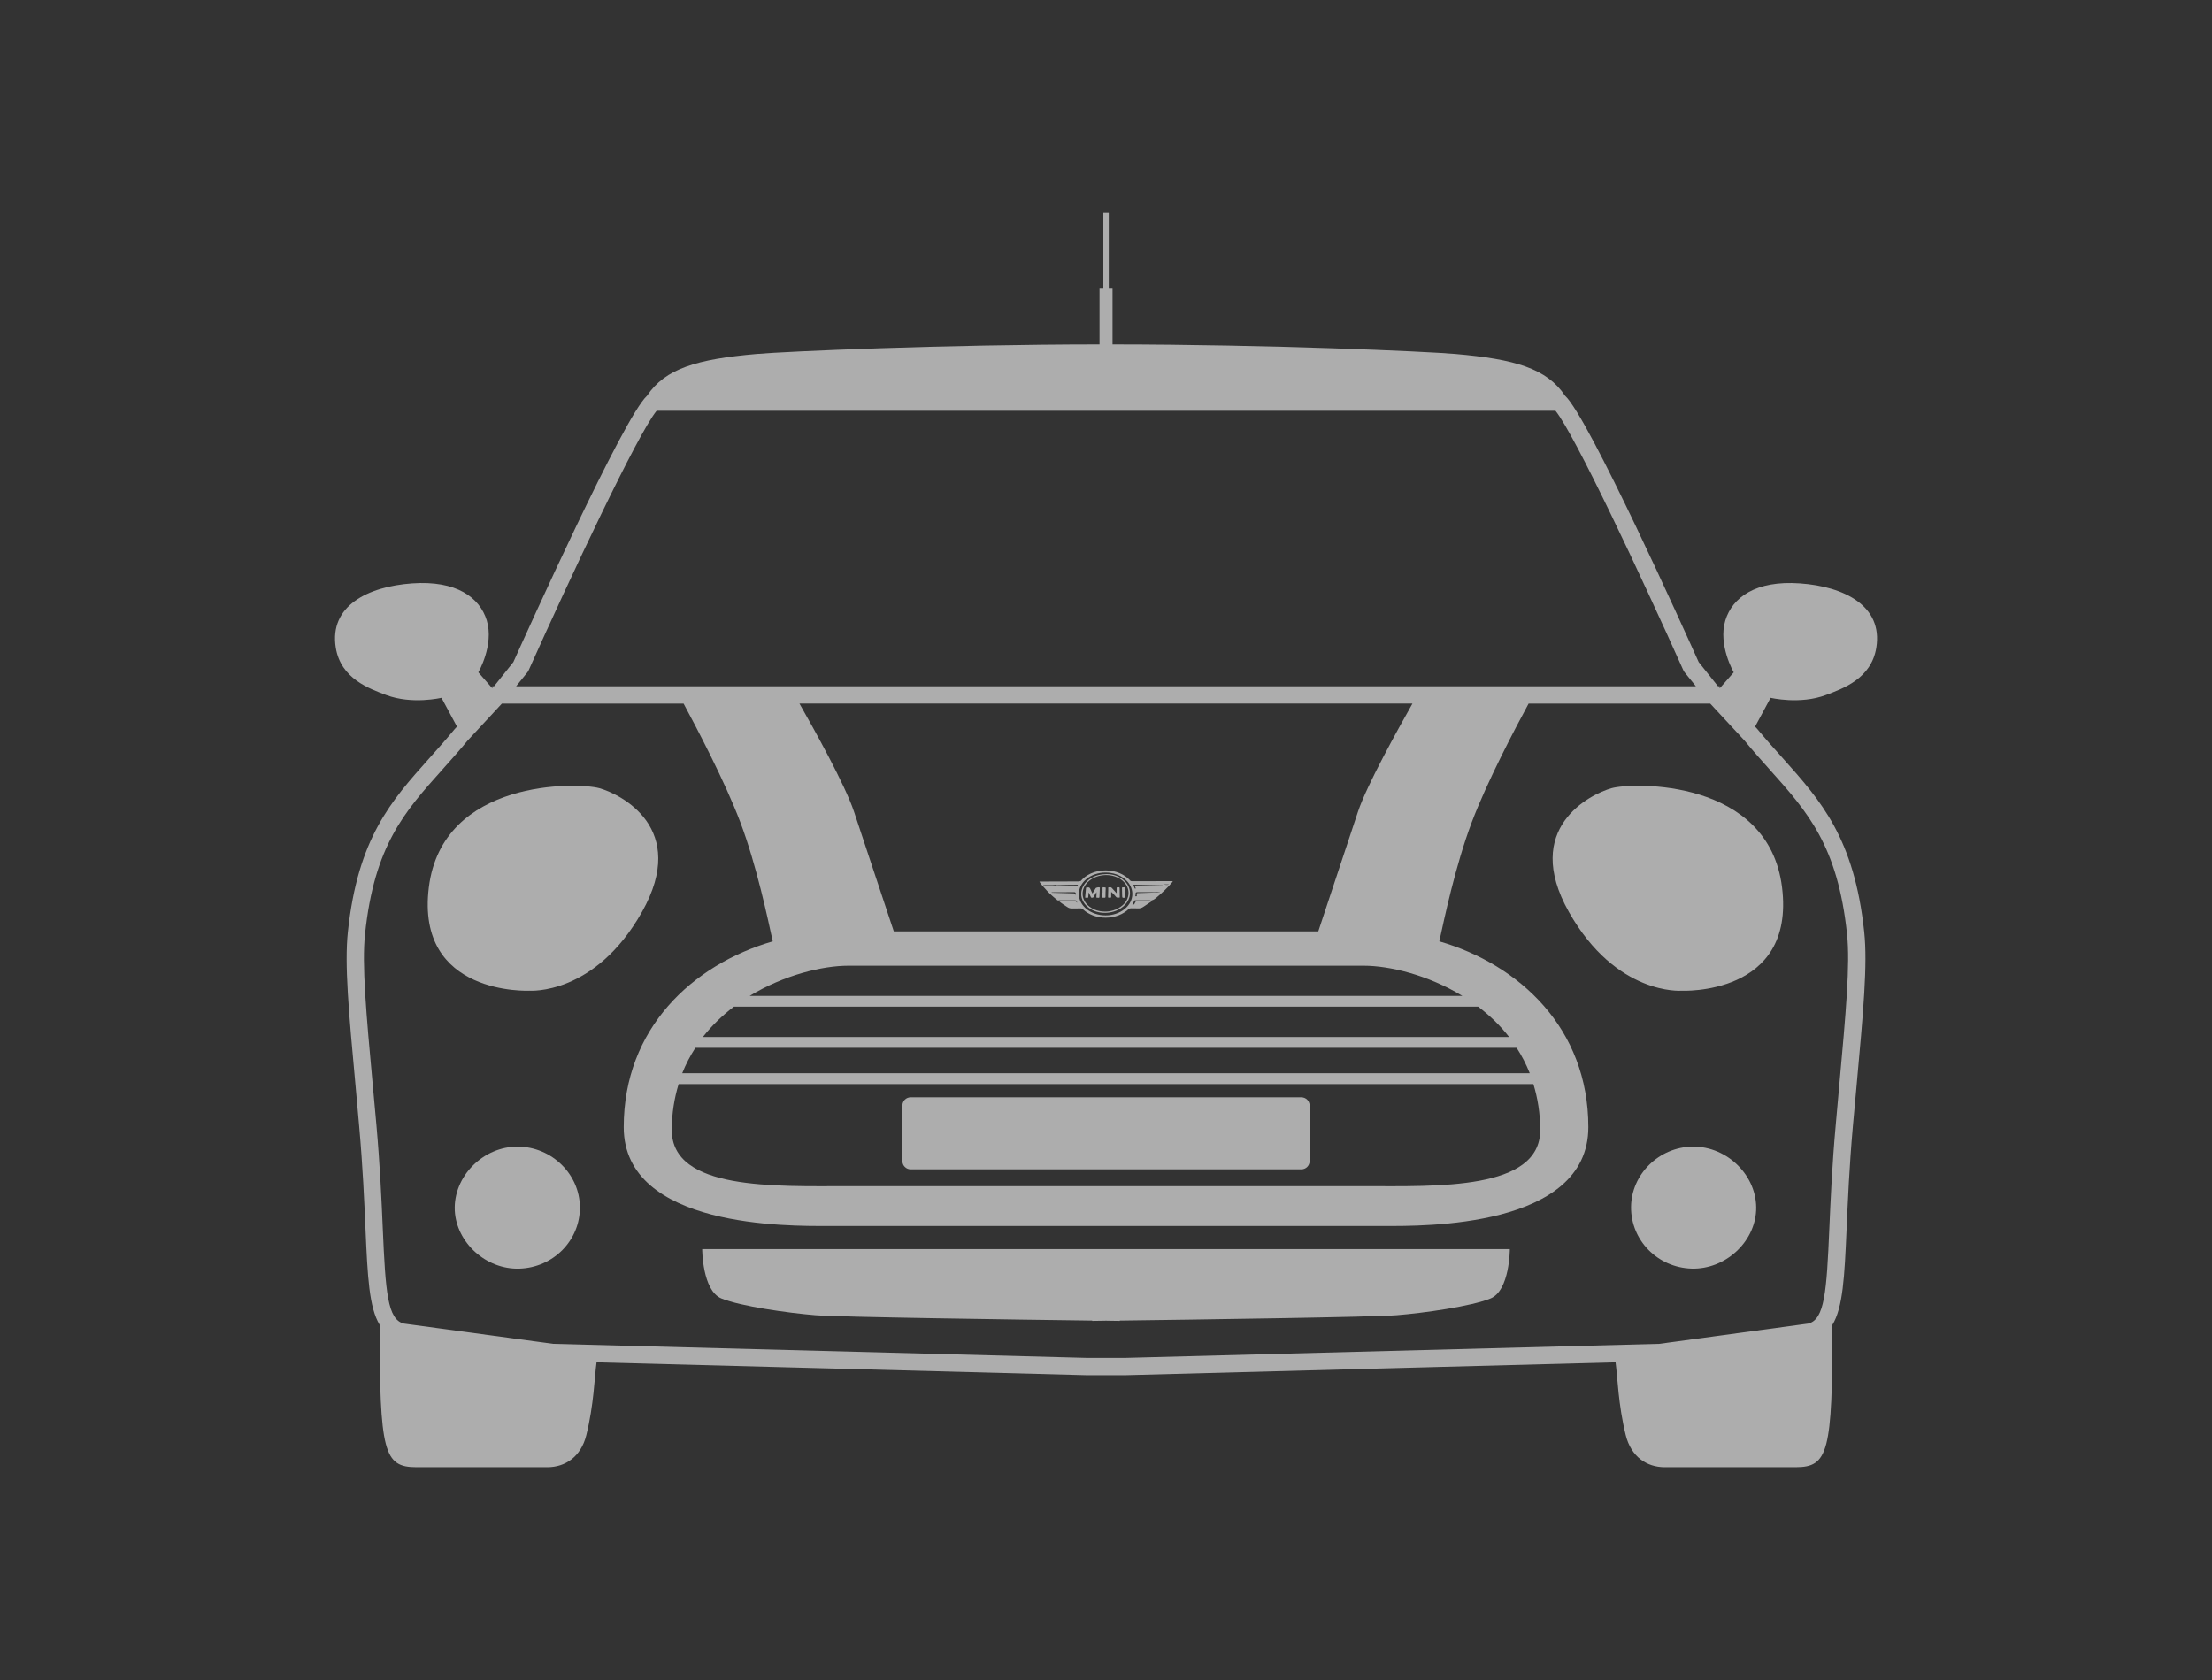 <?xml version="1.0" encoding="utf-8"?>
<!-- Generator: Adobe Illustrator 16.0.0, SVG Export Plug-In . SVG Version: 6.00 Build 0)  -->
<!DOCTYPE svg PUBLIC "-//W3C//DTD SVG 1.1//EN" "http://www.w3.org/Graphics/SVG/1.1/DTD/svg11.dtd">
<svg version="1.1" id="Layer_1" xmlns="http://www.w3.org/2000/svg" xmlns:xlink="http://www.w3.org/1999/xlink" x="0px" y="0px"
	 width="68.354px" height="51.926px" viewBox="0 0 68.354 51.926" enable-background="new 0 0 68.354 51.926" xml:space="preserve">
<rect x="0" y="0" width="68.354" height="51.926" fill="#333333" stroke="none"/>
<g>
	<rect x="0" fill="none" width="68.354" height="51.928"/>
</g>
<g opacity="0.6">
	<path fill="#FFFFFF" d="M16.011,35.437c-1.083-0.01-2.005,0.923-1.958,1.973c0.05,0.996,0.968,1.829,1.994,1.798
		c1.053-0.032,1.881-0.875,1.873-1.903C17.911,36.29,17.053,35.447,16.011,35.437z"/>
	<path fill="#FFFFFF" d="M18.522,24.36c-0.651-0.184-4.855-0.302-5.271,3.066c-0.416,3.363,3.108,3.192,3.108,3.192
		s2.02,0.156,3.48-2.435C21.301,25.59,19.174,24.542,18.522,24.36z"/>
	<path fill="#FFFFFF" d="M52.309,35.437c-1.042,0.01-1.899,0.853-1.907,1.867c-0.007,1.028,0.82,1.871,1.87,1.903
		c1.028,0.031,1.947-0.802,1.995-1.798C54.316,36.36,53.393,35.427,52.309,35.437z"/>
	<path fill="#FFFFFF" d="M49.798,24.36c-0.651,0.183-2.779,1.23-1.318,3.824c1.462,2.591,3.479,2.435,3.479,2.435
		s3.524,0.171,3.109-3.192C54.654,24.058,50.449,24.176,49.798,24.36z"/>
	<path fill="#FFFFFF" d="M35.43,27.234c-0.151,0-0.302,0-0.453,0c-0.024,0-0.039-0.006-0.056-0.022c0,0,0,0,0.002,0
		c-0.168-0.188-0.445-0.312-0.758-0.312c-0.332,0-0.621,0.138-0.785,0.347c0.006-0.01,0.01-0.017,0.015-0.024
		c-0.016,0.007-0.032,0.018-0.049,0.018c-0.409,0.002-0.816,0.002-1.226,0.004c0.021,0.049,0.062,0.089,0.097,0.132
		c0.097,0.113,0.197,0.224,0.312,0.322c0.02,0.018,0.043,0.037,0.064,0.055c0.003,0,0.005,0.003,0.009,0.007
		c0,0,0.003,0,0.003,0.003c0.022,0.015,0.046,0.028,0.062,0.051c0,0,0.002,0.005,0.002,0.005c0.013,0,0.021,0.005,0.03,0.013
		c0.001,0,0.006,0,0.009,0.002c0.006-0.02,0.022-0.01,0.035-0.01c0.158,0,0.318,0,0.478,0c0.048,0,0.063,0.016,0.059,0.078
		c-0.011-0.042-0.039-0.042-0.068-0.045c-0.161-0.01-0.321-0.006-0.481-0.023c-0.006,0-0.012,0.003-0.016,0.006
		c0.079,0.075,0.175,0.131,0.264,0.191c0.048,0.035,0.099,0.047,0.159,0.045c0.087-0.003,0.172-0.003,0.259-0.003
		c0.021,0,0.038,0.005,0.054,0.02c0.005,0.006,0.012,0.008,0.019,0.014c0.169,0.155,0.417,0.254,0.696,0.254
		c0.295,0,0.556-0.11,0.726-0.282c0.037-0.01,0.075-0.01,0.117-0.008c0.047,0.003,0.097-0.002,0.145,0.003
		c0.068,0.005,0.129-0.013,0.184-0.053c0.083-0.058,0.169-0.113,0.252-0.169c0.008-0.005,0.017-0.008,0.026-0.01
		c-0.035-0.029-0.061-0.008-0.083-0.01c-0.132,0.008-0.263,0.016-0.394,0.022c-0.036,0.002-0.054,0.011-0.065,0.043
		c-0.014,0.035-0.029,0.073-0.083,0.06l-0.001,0.001c0.025-0.041,0.047-0.083,0.062-0.128c0.006-0.003,0.012-0.006,0.021-0.006
		c0.152,0,0.305,0,0.459,0c0.074,0.013,0.127-0.022,0.183-0.067c0.18-0.149,0.349-0.305,0.497-0.481
		c0.011-0.013,0.028-0.024,0.024-0.045c-0.176,0.001-0.353,0.001-0.527,0.001C35.615,27.233,35.523,27.233,35.43,27.234z
		 M33.238,27.671c0-0.066-0.049-0.062-0.099-0.062c-0.208-0.005-0.417-0.012-0.624-0.018c-0.007,0-0.017,0.003-0.019-0.014
		c0.015,0,0.029-0.001,0.042-0.001c0.218,0,0.436,0,0.654-0.003c0.029,0,0.043,0.011,0.049,0.025c0,0-0.003,0.019-0.003,0.028
		c0,0.016,0.004,0.032,0.006,0.047C33.241,27.675,33.238,27.671,33.238,27.671z M33.303,27.367
		c-0.007,0.002-0.007,0.008-0.014,0.008c-0.068,0-0.137-0.001-0.204-0.005c-0.151-0.003-0.302-0.008-0.454-0.011
		c-0.004,0.002-0.011,0.008-0.015,0.008c-0.121-0.02-0.243-0.002-0.365-0.011c-0.002,0-0.009,0-0.012-0.004
		c-0.001-0.009,0.007-0.009,0.014-0.009c0.121,0,0.242,0,0.362,0c0.006,0,0.01,0,0.017,0.004c0.208-0.003,0.416-0.003,0.625-0.003
		c0.011,0,0.022-0.001,0.032,0c0.005,0,0.014,0,0.02,0.003C33.306,27.352,33.305,27.361,33.303,27.367z M34.165,28.291
		c-0.457,0-0.827-0.297-0.827-0.662c0-0.367,0.371-0.662,0.827-0.662s0.826,0.295,0.826,0.662
		C34.99,27.994,34.621,28.291,34.165,28.291z M35.669,27.585c-0.167,0.007-0.333,0.013-0.499,0.016c-0.032,0-0.047,0.004-0.045,0.04
		c0.001,0.021,0.019,0.064-0.023,0.061c-0.011,0-0.015-0.001-0.021-0.005c0.005-0.021,0.011-0.044,0.011-0.068
		c0-0.005-0.002-0.01-0.002-0.01c0.002-0.036,0.014-0.046,0.07-0.046c0.17,0,0.34,0,0.51,0c0.059-0.005,0.117-0.007,0.175,0
		l0.001,0.005C35.786,27.579,35.728,27.588,35.669,27.585z M36.126,27.333c-0.06,0.028-0.118,0.01-0.179,0
		C36.008,27.333,36.067,27.333,36.126,27.333z M35.927,27.349c-0.094,0.002-0.187,0.007-0.28,0.007
		c-0.185,0.005-0.368,0.011-0.553,0.013c-0.029,0-0.035,0.006-0.021,0.031c0.008,0.013,0.011,0.026,0.017,0.039
		c0.002,0.011,0.011,0.021-0.006,0.025c-0.014,0.003-0.021-0.005-0.022-0.015c-0.007-0.016-0.012-0.03-0.018-0.046
		c0.002,0.003,0.002,0.009,0.003,0.013c-0.004-0.01-0.008-0.02-0.011-0.029c0,0,0.004,0.007,0.006,0.01
		c-0.006-0.018-0.013-0.036-0.021-0.054c0.303,0,0.604,0,0.906,0V27.349z"/>
	<path fill="#FFFFFF" d="M33.858,27.452c-0.033,0.053-0.064,0.106-0.097,0.159c-0.005-0.003-0.006-0.006-0.009-0.006
		c-0.016-0.037-0.033-0.074-0.049-0.11c-0.034-0.072-0.034-0.072-0.114-0.068c-0.022,0-0.028,0.006-0.031,0.026
		c-0.006,0.087-0.016,0.171-0.023,0.257c0,0.015-0.013,0.042,0.02,0.034c0.026-0.005,0.07,0.027,0.075-0.029
		c0.004-0.039,0.007-0.084,0.011-0.127c0.003,0,0.004,0,0.007,0c0.02,0.043,0.041,0.088,0.058,0.131
		c0.008,0.014,0.013,0.028,0.035,0.026c0.021-0.001,0.042,0,0.053-0.025c0.02-0.038,0.042-0.075,0.066-0.114
		c0.003-0.007,0.005-0.018,0.018-0.013c0.013,0.003,0.008,0.013,0.008,0.021c-0.001,0.03-0.002,0.064-0.006,0.096
		c0,0.018-0.005,0.042,0.026,0.034c0.024-0.005,0.067,0.025,0.069-0.03c0.002-0.085,0.007-0.173,0.011-0.256
		c0-0.01,0.005-0.022-0.004-0.028C33.963,27.412,33.87,27.429,33.858,27.452z M33.88,27.587c-0.002-0.002-0.004-0.005-0.006-0.007
		c0.002-0.003,0.004-0.006,0.007-0.008c0.002,0,0.006,0.002,0.006,0.002C33.885,27.581,33.882,27.583,33.88,27.587z"/>
	<path fill="#FFFFFF" d="M34.545,27.426c-0.019-0.005-0.04-0.007-0.039,0.023c0.002,0.05,0,0.098,0,0.16
		c-0.056-0.062-0.103-0.112-0.149-0.166c-0.028-0.032-0.067-0.021-0.099-0.018c-0.023,0.003-0.01,0.033-0.011,0.051
		c-0.003,0.076-0.003,0.153-0.006,0.231c-0.002,0.03,0.006,0.043,0.037,0.036c0.025-0.006,0.063,0.018,0.06-0.035
		c-0.003-0.048,0-0.096,0-0.144c0.057,0.05,0.104,0.098,0.147,0.152c0.03,0.04,0.069,0.022,0.104,0.025
		c0.016,0,0.013-0.015,0.013-0.024c0-0.089-0.003-0.179-0.004-0.27C34.598,27.405,34.565,27.429,34.545,27.426z"/>
	<path fill="#FFFFFF" d="M34.753,27.745c0.02-0.001,0.026-0.006,0.026-0.026c-0.002-0.043-0.002-0.088-0.002-0.131
		c-0.002,0-0.005,0-0.009,0c0-0.047,0-0.09,0-0.136c0-0.052-0.042-0.022-0.064-0.029c-0.025-0.006-0.034,0.007-0.033,0.03
		c0.003,0.075,0.003,0.152,0.005,0.229C34.679,27.751,34.679,27.751,34.753,27.745z"/>
	<path fill="#FFFFFF" d="M34.07,27.453c0.002,0.047,0,0.091,0,0.136c-0.002,0-0.006,0-0.009,0c0,0.042,0.002,0.087-0.001,0.126
		c-0.001,0.024,0.006,0.032,0.03,0.03c0.013-0.001,0.025-0.001,0.037,0c0.021,0.002,0.033-0.004,0.034-0.026
		c0-0.09,0.002-0.178,0.007-0.262c0.001-0.027-0.009-0.037-0.034-0.03C34.111,27.429,34.069,27.4,34.07,27.453z"/>
	<path fill="#FFFFFF" d="M34.205,27.015c-0.192,0-0.353,0.04-0.497,0.13c-0.393,0.244-0.396,0.712-0.009,0.949
		c0.305,0.188,0.756,0.147,1.02-0.087c0.265-0.236,0.266-0.586-0.001-0.809C34.568,27.068,34.386,27.017,34.205,27.015z
		 M34.628,28.026c-0.141,0.098-0.315,0.151-0.49,0.147c-0.177-0.004-0.341-0.049-0.479-0.158c-0.273-0.219-0.273-0.565-0.001-0.792
		c0.257-0.214,0.673-0.239,0.958-0.058C34.953,27.379,34.959,27.799,34.628,28.026z"/>
	<path fill="#FFFFFF" d="M33.753,38.604H21.699c0,0,0,1.283,0.595,1.526c0.596,0.242,2.064,0.449,2.899,0.517
		c0.671,0.058,6.373,0.138,8.559,0.166v0.01c0,0,0.155-0.003,0.425-0.007c0.269,0.004,0.425,0.007,0.425,0.007v-0.01
		c2.186-0.028,7.888-0.108,8.558-0.166c0.835-0.067,2.305-0.274,2.899-0.517c0.597-0.243,0.597-1.526,0.597-1.526H34.602H33.753z"/>
	<path fill="#FFFFFF" d="M28.14,36.139h12.074c0.141,0,0.255-0.115,0.255-0.252v-1.72c0-0.141-0.114-0.254-0.255-0.254H28.14
		c-0.141,0-0.254,0.113-0.254,0.254v1.72C27.886,36.024,28,36.139,28.14,36.139z"/>
	<path fill="#FFFFFF" d="M56.422,21.48c0.518-0.196,1.405-0.5,1.559-1.467c0.205-1.287-0.987-1.886-2.359-1.983
		c-1.37-0.099-2.092,0.437-2.307,1.145c-0.231,0.762,0.26,1.604,0.26,1.604l-0.435,0.495v-0.064h-0.051l-0.597-0.748
		c-0.409-0.908-3.405-7.566-4.128-8.229c-0.565-0.845-1.545-1.132-3.397-1.293c-0.931-0.08-5.746-0.294-10.588-0.297V8.92h-0.117
		v-2.34H34.19h-0.025h-0.07v2.34h-0.118v1.723c-4.842,0.003-9.657,0.217-10.589,0.297c-1.851,0.161-2.831,0.448-3.395,1.293
		c-0.725,0.662-3.72,7.32-4.13,8.229l-0.596,0.748h-0.052v0.064l-0.434-0.495c0,0,0.491-0.843,0.261-1.604
		c-0.216-0.708-0.937-1.243-2.308-1.145c-1.371,0.098-2.564,0.696-2.359,1.983c0.155,0.967,1.043,1.271,1.558,1.467
		c0.803,0.302,1.709,0.086,1.709,0.086l0.479,0.891l-0.072,0.077c-0.266,0.322-0.528,0.615-0.779,0.896
		c-1.188,1.328-2.214,2.476-2.521,5.375c-0.106,1.004,0.024,2.435,0.242,4.802l0.108,1.207c0.112,1.255,0.158,2.324,0.195,3.18
		c0.064,1.463,0.112,2.417,0.437,2.95c0,3.934,0.128,4.402,1.138,4.402c1.372,0,3.49,0,4.044,0c0.554,0,1.037-0.322,1.203-0.986
		c0.237-0.944,0.253-1.801,0.318-2.257l15.157,0.399h0.575h0.025h0.575l15.157-0.399c0.064,0.456,0.08,1.312,0.316,2.257
		c0.167,0.664,0.649,0.986,1.203,0.986c0.556,0,2.673,0,4.045,0c1.011,0,1.137-0.469,1.137-4.402
		c0.326-0.533,0.374-1.487,0.438-2.95c0.038-0.855,0.083-1.925,0.194-3.18l0.11-1.207c0.216-2.367,0.347-3.798,0.241-4.802
		c-0.307-2.899-1.333-4.047-2.519-5.375c-0.254-0.281-0.515-0.574-0.782-0.896l-0.072-0.077l0.48-0.891
		C54.714,21.566,55.621,21.782,56.422,21.48z M16.303,20.771l0.035-0.06c1.292-2.887,3.356-7.28,3.952-8.015h13.875h0.025h13.877
		c0.594,0.734,2.657,5.128,3.949,8.015l0.035,0.06l0.354,0.438H15.949L16.303,20.771z M21.082,33.169
		c0.111-0.282,0.25-0.543,0.406-0.785h25.379c0.156,0.242,0.293,0.503,0.405,0.785H21.082z M47.384,33.504
		c0.131,0.43,0.211,0.9,0.211,1.421c0,1.868-3.194,1.734-5.461,1.734c-1.54,0-14.373,0-15.914,0c-2.265,0-5.461,0.134-5.461-1.734
		c0-0.521,0.08-0.991,0.211-1.421H47.384z M21.72,32.05c0.281-0.36,0.607-0.671,0.958-0.938h23c0.35,0.267,0.677,0.577,0.956,0.938
		H21.72z M23.164,30.78c1.062-0.646,2.248-0.934,3.056-0.934c0.721,0,15.194,0,15.916,0c0.808,0,1.993,0.287,3.055,0.934H23.164z
		 M41.963,25.087c-0.294,0.884-0.989,2.983-1.226,3.698c-3.234,0-9.883,0-13.117,0c-0.239-0.715-0.935-2.814-1.229-3.698
		c-0.274-0.828-1.246-2.571-1.687-3.343h18.943C43.211,22.516,42.238,24.259,41.963,25.087z M54.689,23.787
		c1.172,1.311,2.098,2.348,2.387,5.076c0.101,0.951-0.037,2.44-0.241,4.694l-0.108,1.207c-0.115,1.27-0.16,2.343-0.198,3.208
		c-0.083,1.943-0.144,2.812-0.654,2.934l-4.606,0.626l-16.51,0.434H34.19h-0.025h-0.567l-16.507-0.434l-4.61-0.626
		c-0.51-0.121-0.568-0.99-0.653-2.934c-0.037-0.865-0.085-1.938-0.197-3.208l-0.11-1.207c-0.206-2.254-0.342-3.743-0.241-4.694
		c0.288-2.729,1.214-3.766,2.387-5.076c0.257-0.288,0.523-0.585,0.783-0.9l1.059-1.142h5.615c0.4,0.742,1.28,2.412,1.754,3.668
		c0.507,1.343,0.854,3.014,1.001,3.68c-2.478,0.72-4.605,2.69-4.605,5.742c0,3.131,5.151,3.055,6.285,3.055
		c0.875,0,16.364,0,17.238,0c1.134,0,6.285,0.076,6.285-3.055c0-3.052-2.128-5.022-4.605-5.742c0.146-0.666,0.495-2.337,1.002-3.68
		c0.473-1.256,1.354-2.926,1.757-3.668h5.612l1.06,1.142C54.165,23.202,54.432,23.499,54.689,23.787z"/>
</g>
</svg>
